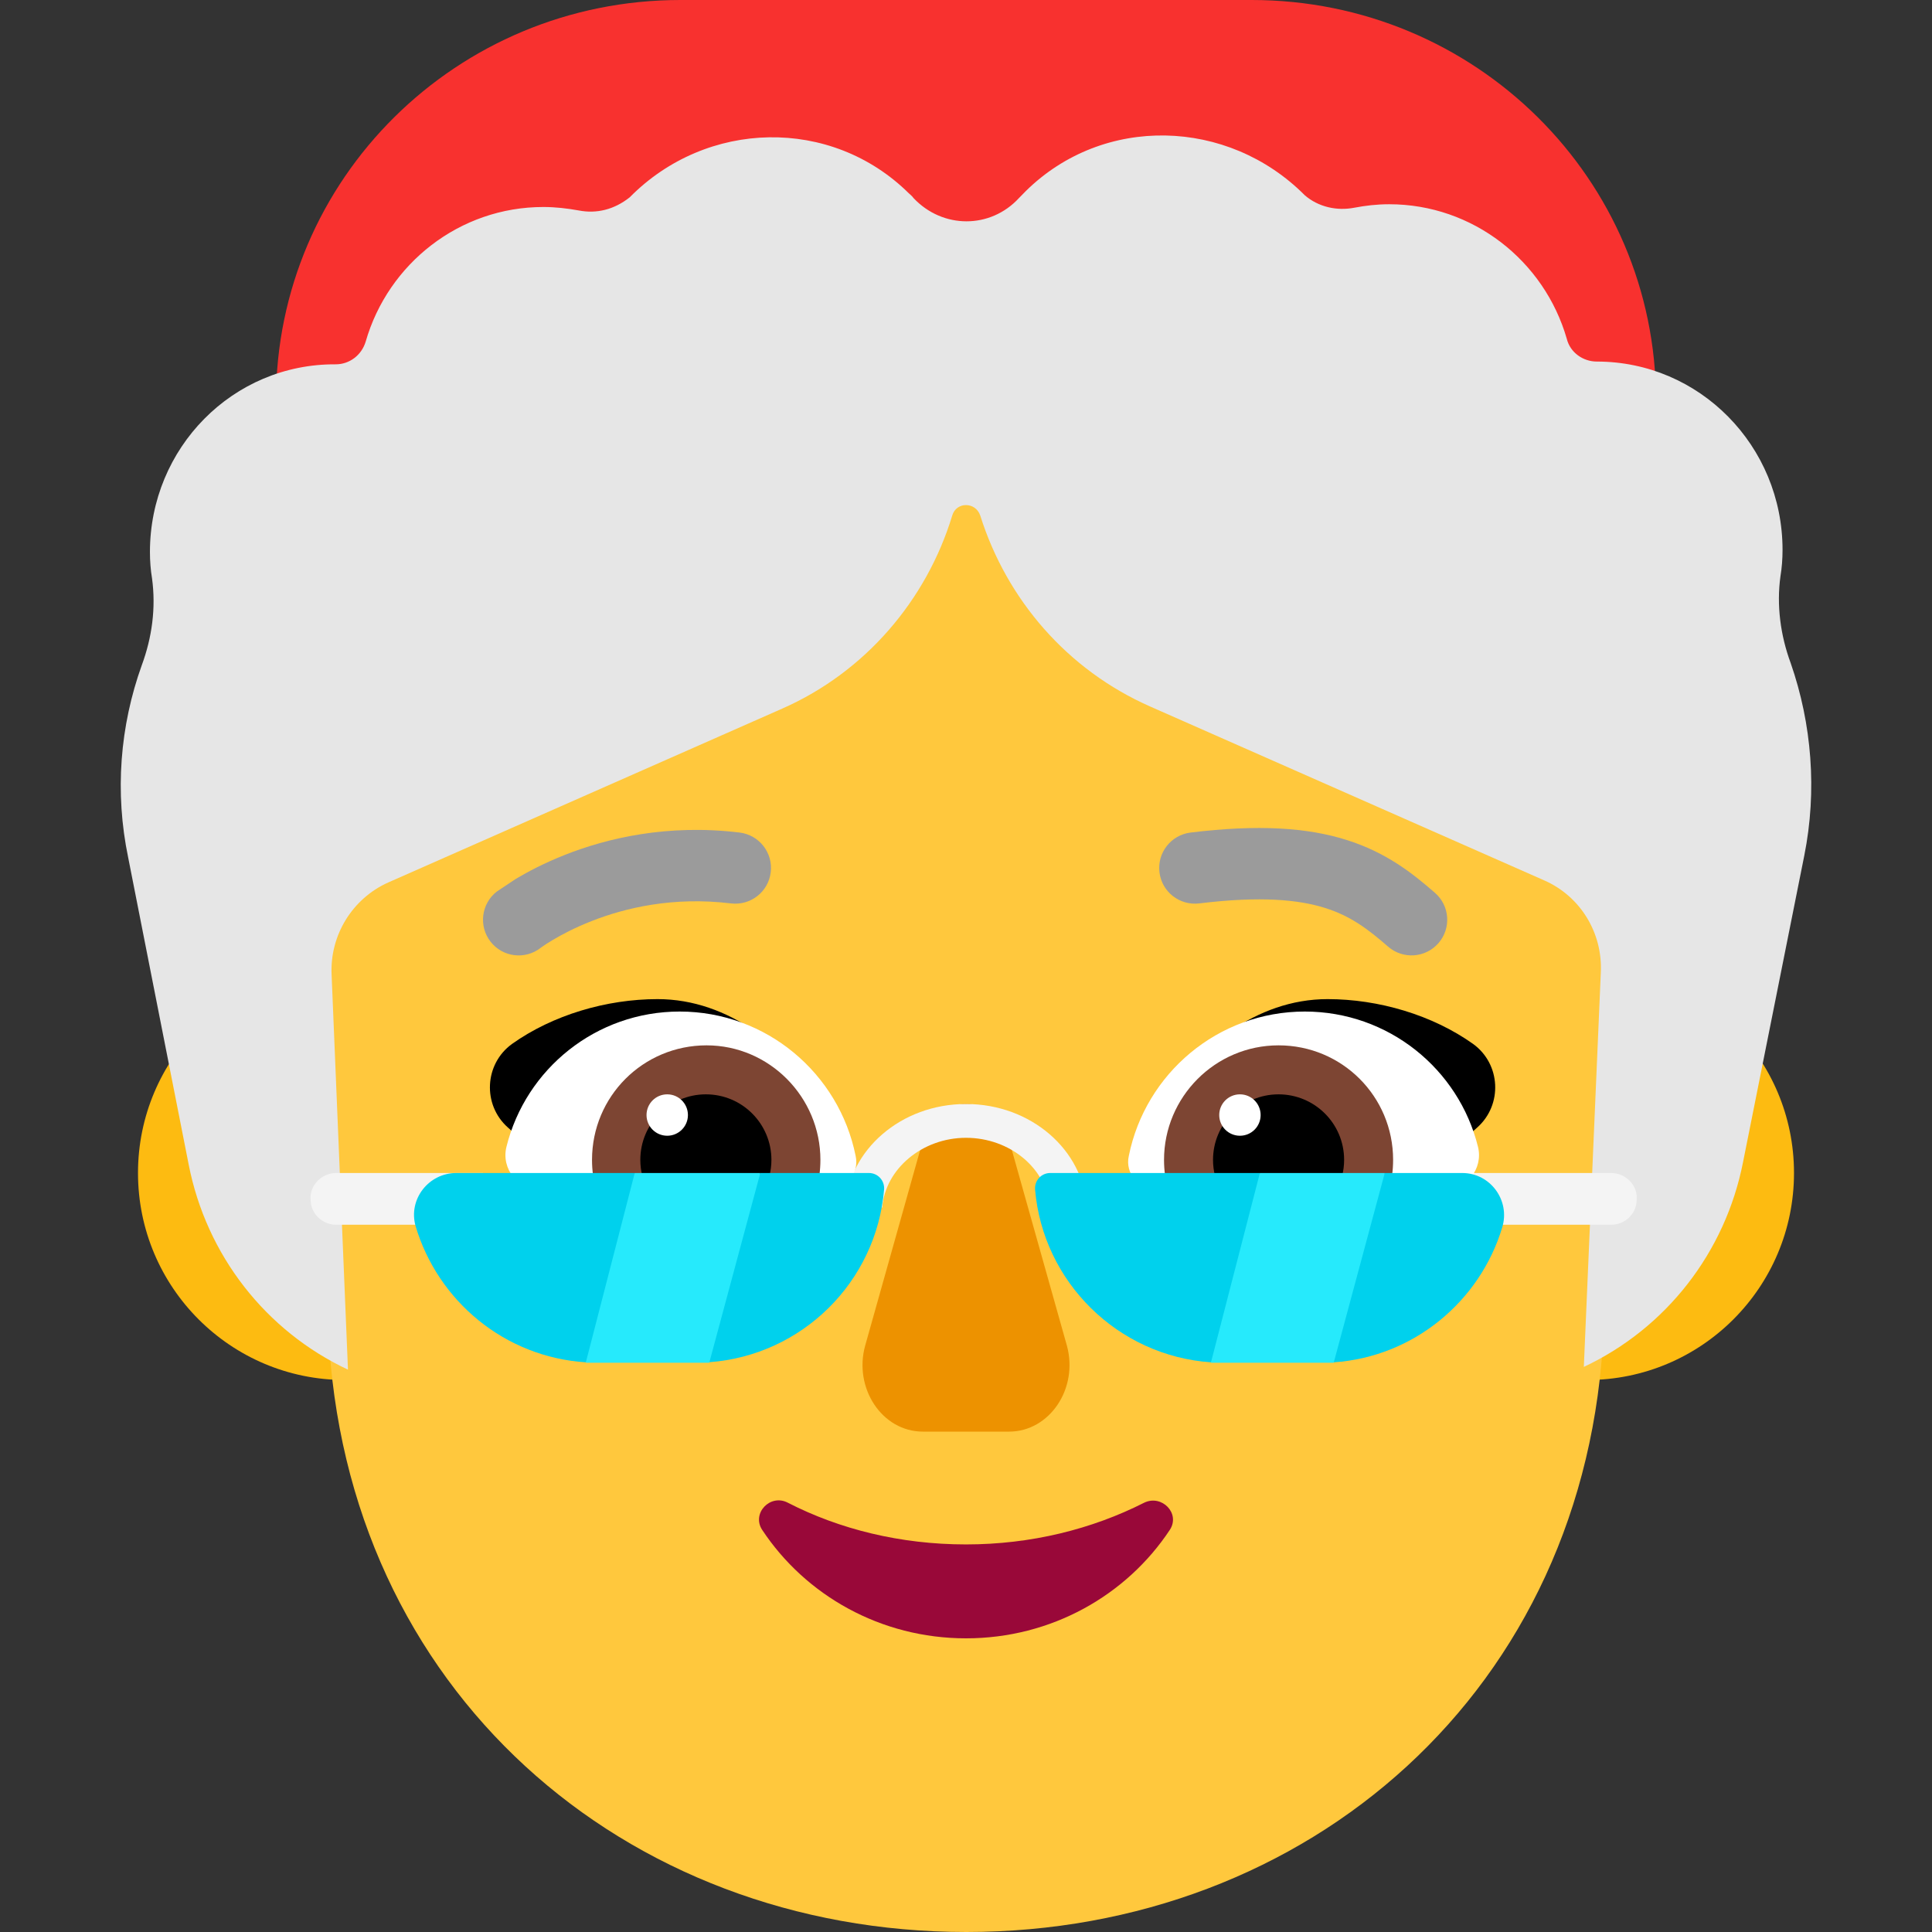 <svg viewBox="2 2 28 28" xmlns="http://www.w3.org/2000/svg">
<rect x="2" y="2" width="28" height="28" fill="#333333" stroke="none"/>
<path d="M7 22C8.657 22 10 20.657 10 19C10 17.343 8.657 16 7 16C5.343 16 4 17.343 4 19C4 20.657 5.343 22 7 22Z" fill="#FDBB11"/>
<path d="M25 22C26.657 22 28 20.657 28 19C28 17.343 26.657 16 25 16C23.343 16 22 17.343 22 19C22 20.657 23.343 22 25 22Z" fill="#FDBB11"/>
<path d="M26 11H6V7.802C6 4.594 8.62 2 11.86 2H20.14C23.38 2 26 4.594 26 7.802V11Z" fill="#F8312F"/>
<path d="M13.585 8.01C9.564 8.01 6.344 11.249 6.506 15.139L6.759 21.276C6.992 26.5 11.053 30 16.005 30C20.947 30 25.018 26.5 25.241 21.266L25.494 15.129C25.656 11.239 22.446 8 18.415 8H13.585V8.01Z" fill="#FFC83D"/>
<path d="M16 24.383C15.048 24.383 14.165 24.162 13.419 23.779C13.164 23.644 12.889 23.932 13.046 24.172C13.674 25.121 14.764 25.744 16 25.744C17.237 25.744 18.326 25.121 18.954 24.172C19.111 23.932 18.836 23.654 18.581 23.779C17.825 24.162 16.942 24.383 16 24.383Z" fill="#990839"/>
<path d="M27.952 11.61C27.804 11.21 27.745 10.77 27.804 10.35C27.824 10.23 27.834 10.1 27.834 9.97C27.834 8.46 26.631 7.24 25.141 7.24C24.944 7.24 24.756 7.11 24.707 6.91C24.382 5.78 23.346 4.96 22.133 4.96C21.956 4.96 21.788 4.98 21.63 5.01C21.374 5.06 21.107 5 20.91 4.83C19.796 3.71 17.991 3.66 16.866 4.77C16.837 4.8 16.797 4.84 16.768 4.87C16.354 5.32 15.663 5.32 15.239 4.87C15.219 4.84 15.19 4.82 15.17 4.8C14.046 3.69 12.241 3.73 11.126 4.86C10.899 5.04 10.643 5.1 10.387 5.05C10.219 5.02 10.051 5 9.874 5C8.661 5 7.625 5.82 7.3 6.95C7.24 7.15 7.063 7.28 6.866 7.28C5.376 7.27 4.173 8.49 4.173 10C4.173 10.13 4.183 10.26 4.203 10.38C4.262 10.81 4.203 11.24 4.055 11.64C3.739 12.52 3.66 13.48 3.858 14.43L4.735 18.88C4.992 20.19 5.85 21.29 7.043 21.85L6.806 16.13C6.777 15.55 7.112 15.02 7.625 14.79L13.336 12.27C14.539 11.74 15.427 10.7 15.801 9.47C15.86 9.27 16.137 9.27 16.206 9.47C16.59 10.69 17.468 11.71 18.671 12.24L24.382 14.76C24.904 14.99 25.23 15.52 25.2 16.1L24.954 21.81C26.147 21.25 27.005 20.15 27.262 18.84L28.149 14.4C28.337 13.46 28.258 12.49 27.952 11.61Z" fill="#E6E6E6"/>
<path d="M15.384 18.495L14.539 21.501C14.368 22.115 14.782 22.748 15.375 22.748H16.625C17.21 22.748 17.633 22.124 17.462 21.501L16.616 18.495C16.427 17.832 15.573 17.832 15.384 18.495Z" fill="#ED9200"/>
<path d="M14.786 19.5C14.83 18.941 15.366 18.49 16 18.49C16.634 18.49 17.17 18.931 17.214 19.5H17.75C17.706 18.667 16.941 18 16 18C15.059 18 14.294 18.667 14.25 19.5H14.786Z" fill="#F4F4F4"/>
<path d="M25.35 19.75H23V19H25.35C25.56 19 25.74 19.18 25.72 19.39C25.72 19.59 25.55 19.75 25.35 19.75Z" fill="#F4F4F4"/>
<path d="M9 19.75H6.872C6.672 19.75 6.502 19.59 6.502 19.39C6.482 19.18 6.662 19 6.872 19H9V19.75Z" fill="#F4F4F4"/>
<path d="M11.53 16.48C12.57 16.48 13.43 17.2 13.96 18.01C13.512 18.148 13.073 18.274 12.639 18.399C11.842 18.629 11.059 18.855 10.25 19.14L9.36 18.34C8.99 18.01 9.02 17.42 9.42 17.13C10.01 16.71 10.79 16.48 11.53 16.48Z" fill="black"/>
<path d="M21.24 16.48C20.2 16.48 19.34 17.2 18.81 18.01C19.258 18.148 19.696 18.274 20.131 18.399C20.927 18.629 21.711 18.855 22.52 19.14L23.41 18.34C23.78 18.01 23.75 17.42 23.35 17.13C22.76 16.71 21.98 16.48 21.24 16.48Z" fill="black"/>
<path d="M9.34 18.62C9.62 17.49 10.64 16.66 11.85 16.66C13.11 16.66 14.16 17.56 14.4 18.75C14.46 19.01 14.25 19.25 13.98 19.25H9.84C9.51 19.25 9.26 18.94 9.34 18.62Z" fill="white"/>
<path d="M23.42 18.62C23.14 17.49 22.12 16.66 20.91 16.66C19.65 16.66 18.6 17.56 18.36 18.75C18.3 19.01 18.51 19.25 18.78 19.25H22.92C23.25 19.25 23.5 18.94 23.42 18.62Z" fill="white"/>
<path d="M10.58 18.81C10.58 17.89 11.32 17.15 12.24 17.15C13.15 17.15 13.89 17.9 13.89 18.81C13.89 18.96 13.87 19.11 13.83 19.25H10.64C10.6 19.11 10.58 18.96 10.58 18.81Z" fill="#7D4533"/>
<path d="M22.19 18.81C22.19 17.89 21.45 17.15 20.53 17.15C19.61 17.15 18.87 17.9 18.87 18.81C18.87 18.96 18.89 19.11 18.93 19.25H22.13C22.17 19.11 22.19 18.96 22.19 18.81Z" fill="#7D4533"/>
<path d="M12.23 17.86C12.76 17.86 13.18 18.29 13.18 18.81C13.18 18.97 13.14 19.12 13.07 19.25H11.39C11.32 19.12 11.28 18.97 11.28 18.81C11.28 18.28 11.71 17.86 12.23 17.86Z" fill="black"/>
<path d="M20.53 17.86C20 17.86 19.58 18.29 19.58 18.81C19.58 18.97 19.62 19.12 19.69 19.25H21.37C21.44 19.12 21.48 18.97 21.48 18.81C21.48 18.28 21.05 17.86 20.53 17.86Z" fill="black"/>
<path d="M11.97 18.16C11.97 18.326 11.835 18.46 11.67 18.46C11.504 18.46 11.37 18.326 11.37 18.16C11.37 17.994 11.504 17.86 11.67 17.86C11.835 17.86 11.97 17.994 11.97 18.16Z" fill="white"/>
<path d="M20.27 18.16C20.27 18.326 20.136 18.46 19.97 18.46C19.804 18.46 19.67 18.326 19.67 18.16C19.67 17.994 19.804 17.86 19.97 17.86C20.136 17.86 20.27 17.994 20.27 18.16Z" fill="white"/>
<path d="M12.281 21.742C13.625 21.642 14.699 20.581 14.813 19.24C14.823 19.11 14.723 19 14.593 19L13.019 19L12.281 20.417V21.742Z" fill="#00D1ED"/>
<path d="M11.199 19H8.613C8.213 19 7.913 19.38 8.023 19.77C8.346 20.855 9.312 21.668 10.491 21.744L11.556 20.346L11.199 19Z" fill="#00D1ED"/>
<path d="M21.331 21.744C22.487 21.664 23.448 20.862 23.771 19.79C23.891 19.4 23.601 19 23.191 19L22.069 19L21.214 20.369L21.331 21.744Z" fill="#00D1ED"/>
<path d="M20.259 19L17.221 19C17.091 19 16.991 19.11 17.001 19.24C17.115 20.578 18.198 21.651 19.551 21.744L20.479 20.369L20.259 19Z" fill="#00D1ED"/>
<path d="M10.489 21.75L11.199 19H13.019L12.279 21.75H10.489Z" fill="#26EAFC"/>
<path d="M19.549 21.75L20.259 19H22.069L21.329 21.75H19.549Z" fill="#26EAFC"/>
<path d="M21.515 14.173C22.09 14.354 22.47 14.655 22.797 14.94C23.012 15.127 23.035 15.454 22.847 15.669C22.659 15.884 22.333 15.907 22.117 15.719C21.824 15.464 21.574 15.275 21.204 15.159C20.826 15.04 20.277 14.983 19.38 15.093C19.096 15.127 18.838 14.926 18.804 14.642C18.769 14.359 18.971 14.101 19.254 14.066C20.237 13.946 20.948 13.994 21.515 14.173Z" fill="#9B9B9B"/>
<path d="M10.193 14.387C9.888 14.507 9.646 14.636 9.478 14.736L9.2 14.921C8.974 15.097 8.934 15.422 9.109 15.647C9.284 15.872 9.607 15.913 9.833 15.739L9.838 15.735C9.844 15.731 9.854 15.723 9.869 15.713C9.898 15.693 9.945 15.662 10.009 15.624C10.136 15.548 10.327 15.446 10.571 15.35C11.061 15.157 11.758 14.991 12.594 15.093C12.878 15.127 13.136 14.926 13.17 14.642C13.205 14.359 13.003 14.101 12.72 14.066C11.676 13.939 10.803 14.147 10.193 14.387Z" fill="#9B9B9B"/>
</svg>
